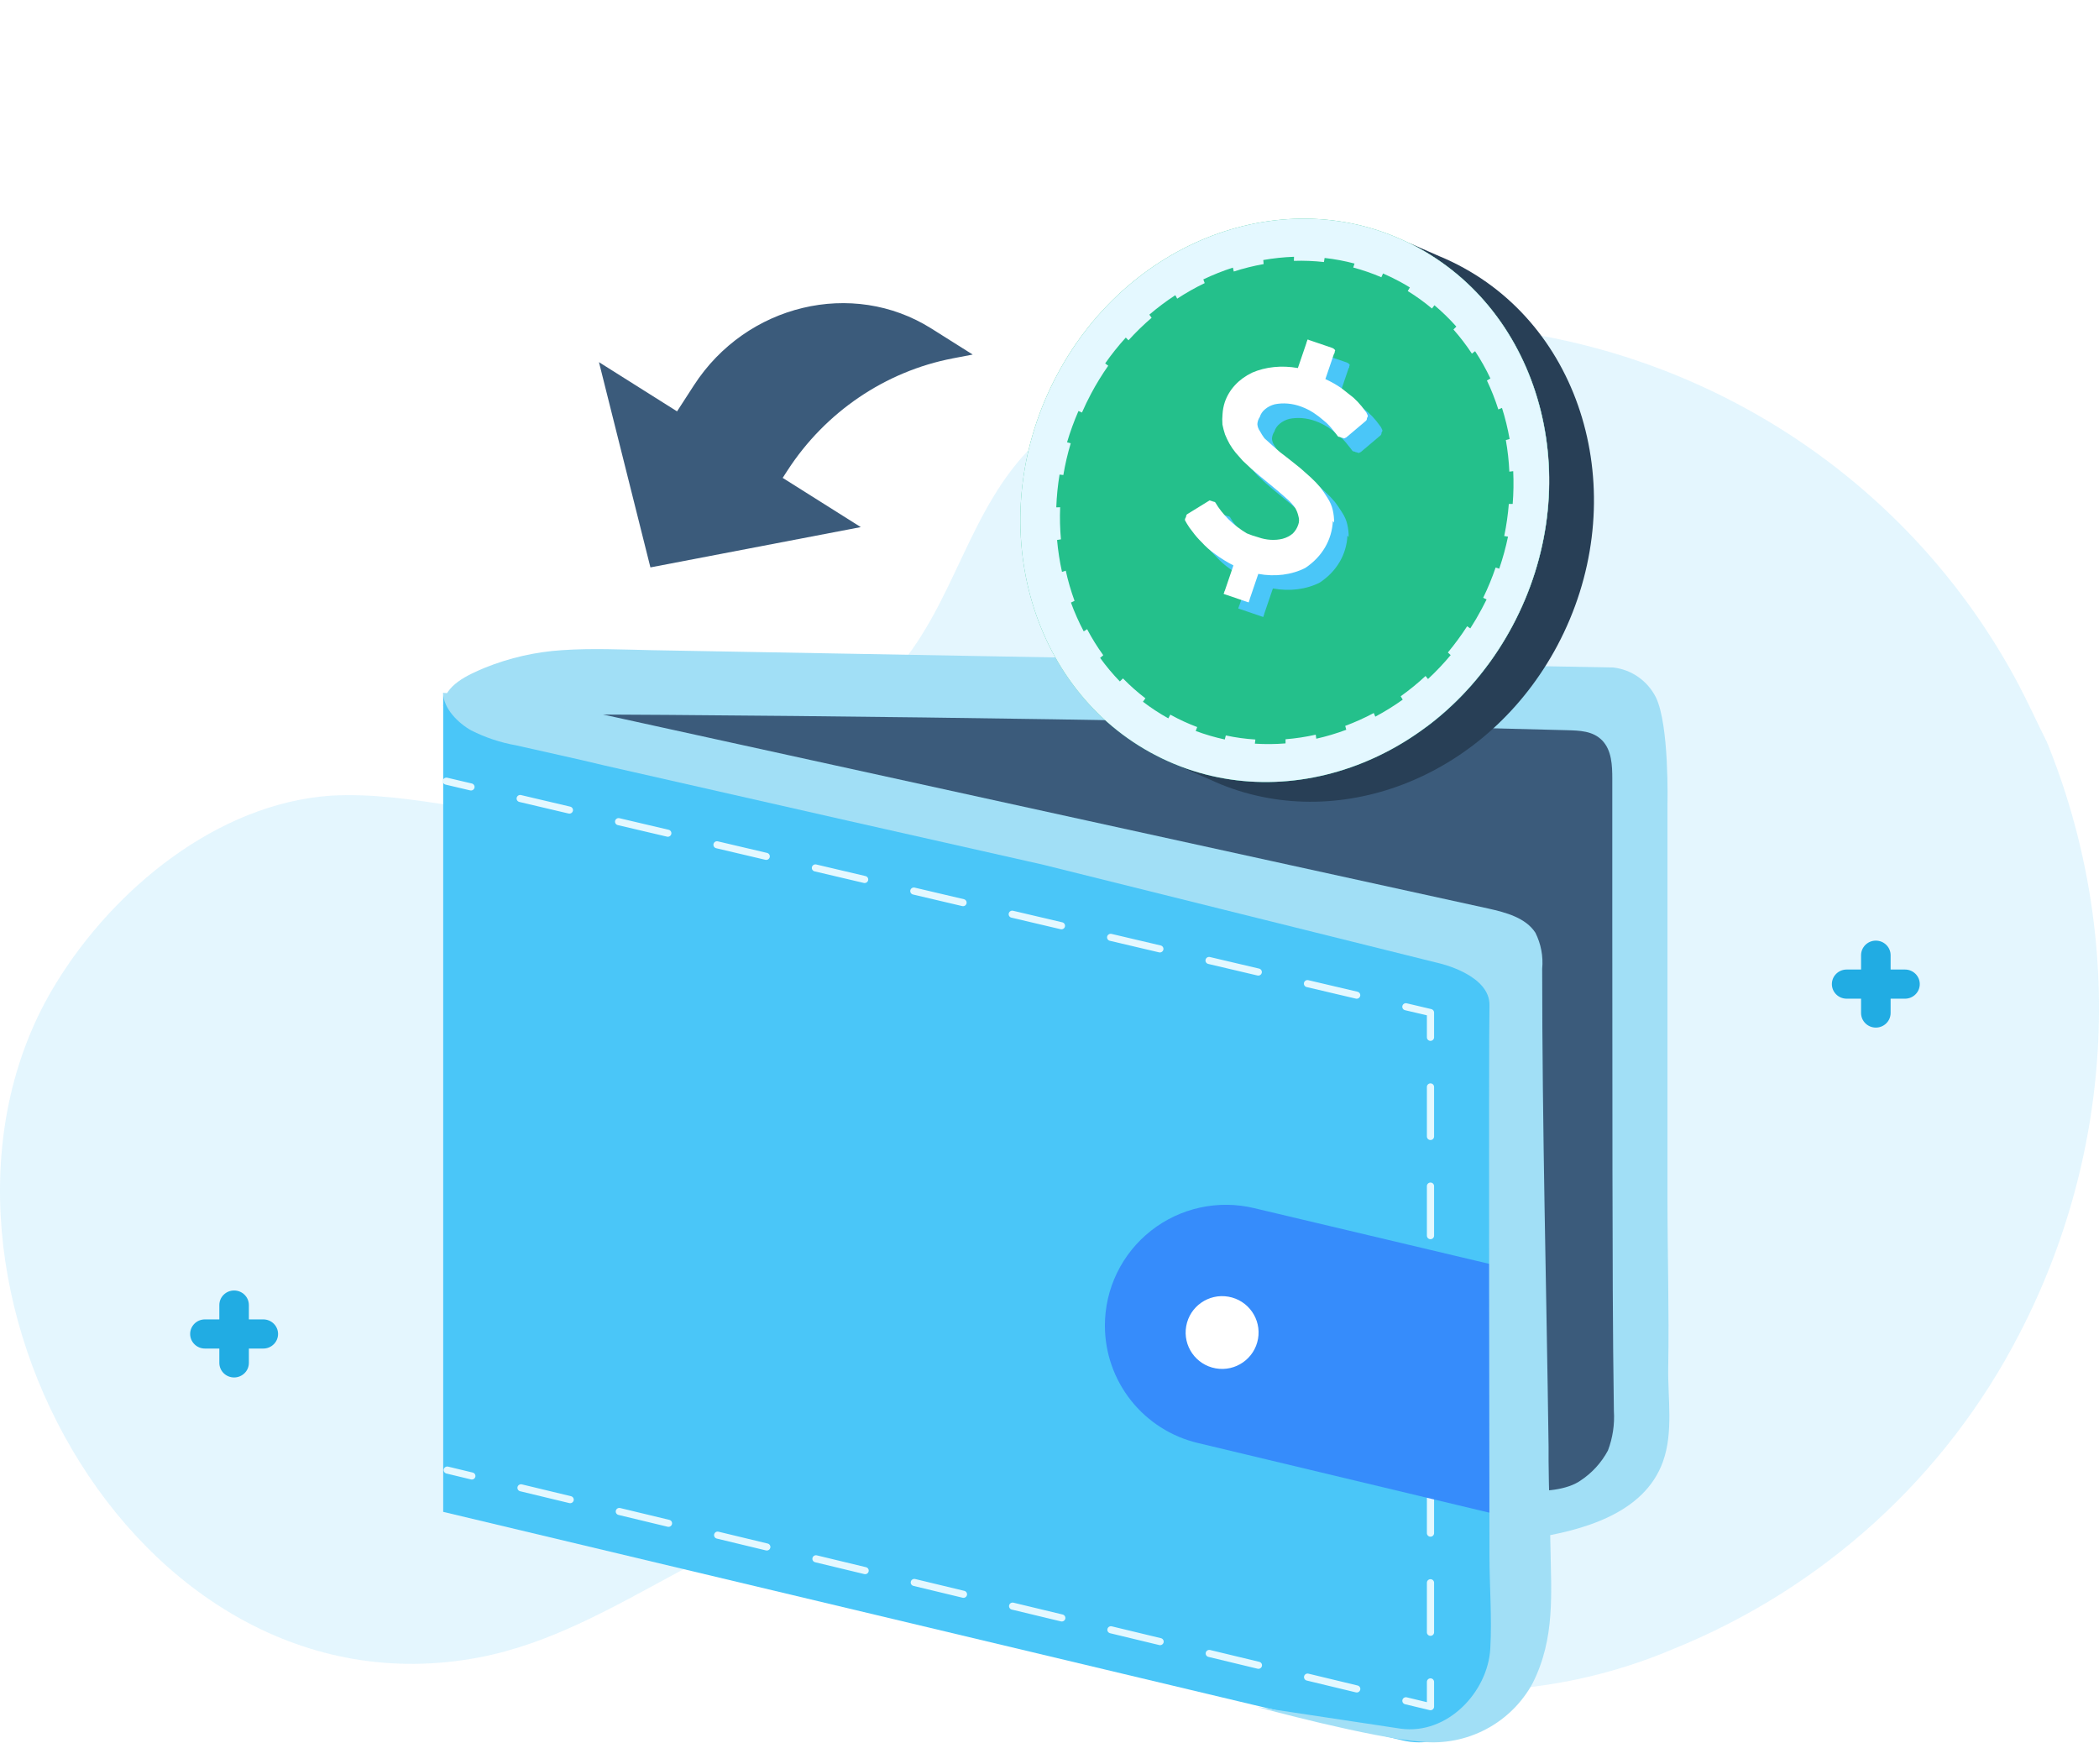 <svg width="144" height="121" viewBox="0 0 144 121" fill="none" xmlns="http://www.w3.org/2000/svg">
<path d="M140.431 50.917C143.074 57.421 144.273 64.409 143.948 71.41C143.622 78.411 141.779 85.262 138.543 91.498C133.512 101.287 125.087 108.963 114.806 113.123C106.705 116.565 97.604 116.931 89.246 114.153C78.99 110.324 72.022 102.568 60.268 103.147C50.044 103.662 42.653 111.836 32.884 113.703C8.887 118.272 -7.914 86.574 3.841 67.459C7.78 61.022 14.879 55.133 22.693 54.586C28.391 54.264 33.894 56.292 39.624 56.066C43.791 56.011 47.898 55.079 51.671 53.331C55.444 51.583 58.797 49.06 61.505 45.929C65.543 41.263 66.454 34.891 70.915 30.515C79.967 21.601 93.707 20.86 105.657 23.017C112.607 24.286 119.173 27.101 124.859 31.249C130.545 35.397 135.202 40.77 138.478 46.959C139.161 48.246 139.748 49.566 140.431 50.917Z" fill="#4AC6F8" fill-opacity="0.15"/>
<path fill-rule="evenodd" clip-rule="evenodd" d="M16.06 88.533C16.62 88.533 17.074 88.98 17.074 89.533V93.499C17.074 94.051 16.62 94.499 16.06 94.499C15.501 94.499 15.047 94.051 15.047 93.499V89.533C15.047 88.98 15.501 88.533 16.06 88.533Z" fill="#21ACE3"/>
<path fill-rule="evenodd" clip-rule="evenodd" d="M13.045 91.516C13.045 90.963 13.499 90.516 14.058 90.516H18.062C18.622 90.516 19.076 90.963 19.076 91.516C19.076 92.068 18.622 92.516 18.062 92.516H14.058C13.499 92.516 13.045 92.068 13.045 91.516Z" fill="#21ACE3"/>
<path fill-rule="evenodd" clip-rule="evenodd" d="M128.69 64.531C129.25 64.531 129.704 64.979 129.704 65.531V69.497C129.704 70.049 129.25 70.497 128.69 70.497C128.131 70.497 127.677 70.049 127.677 69.497V65.531C127.677 64.979 128.131 64.531 128.69 64.531Z" fill="#21ACE3"/>
<path fill-rule="evenodd" clip-rule="evenodd" d="M125.674 67.514C125.674 66.962 126.128 66.514 126.687 66.514H130.691C131.251 66.514 131.704 66.962 131.704 67.514C131.704 68.066 131.251 68.514 130.691 68.514H126.687C126.128 68.514 125.674 68.066 125.674 67.514Z" fill="#21ACE3"/>
<path d="M37.55 47.531C39.94 48.14 110.936 48.45 110.936 48.45L113.512 53.832L112.816 92.247V100.076L108.628 102.208L102.76 103.531L102.961 81.068L103.059 66.334L80.623 61.252L34.459 50.073L35.855 47.531H37.55Z" fill="#3B5B7B"/>
<path d="M30.405 48.438C30.441 46.997 32.166 46.277 33.266 45.809C34.952 45.129 36.733 44.722 38.543 44.605C40.608 44.463 42.674 44.563 44.708 44.605L56.419 44.815L58.226 44.847L91.077 45.441L105.018 45.688L110.667 45.793C111.282 45.86 111.871 46.081 112.382 46.436C112.893 46.791 113.309 47.269 113.595 47.828C114.529 49.726 114.395 55.152 114.395 55.152V82.187C114.395 86.067 114.514 89.942 114.447 93.822C114.411 95.925 114.813 98.249 114.085 100.274C112.794 103.88 108.488 105.005 105.132 105.531C105.132 104.711 104.77 103.023 104.765 102.208C105.844 102.382 107.538 102.208 108.431 101.572C109.217 101.055 109.863 100.347 110.311 99.511C110.639 98.648 110.778 97.722 110.719 96.798C110.636 91.272 110.631 85.757 110.621 80.205L110.61 63.259V53.432C110.61 52.507 110.569 51.477 109.923 50.804C109.278 50.131 108.349 50.12 107.481 50.094C83.99 49.463 60.496 49.097 36.999 48.995" fill="#A1DFF6"/>
<path d="M99.452 65.835L34.35 50.311C32.724 49.925 31.311 48.929 30.405 47.531V103.72L96.219 119.397C96.955 119.571 97.721 119.576 98.459 119.412C99.197 119.248 99.888 118.92 100.479 118.451C101.071 117.983 101.548 117.387 101.874 116.708C102.201 116.029 102.368 115.285 102.364 114.533V69.504C102.363 68.656 102.076 67.832 101.548 67.166C101.019 66.501 100.281 66.032 99.452 65.835Z" fill="#4AC6F8"/>
<path fill-rule="evenodd" clip-rule="evenodd" d="M30.385 53.534C30.416 53.404 30.549 53.323 30.681 53.354L32.369 53.751C32.501 53.782 32.583 53.913 32.551 54.044C32.52 54.174 32.387 54.255 32.255 54.224L30.567 53.827C30.435 53.796 30.353 53.665 30.385 53.534ZM35.448 54.725C35.48 54.594 35.612 54.514 35.745 54.545L39.12 55.339C39.253 55.37 39.334 55.501 39.303 55.631C39.271 55.762 39.139 55.842 39.006 55.811L35.631 55.017C35.498 54.986 35.417 54.855 35.448 54.725ZM42.2 56.312C42.231 56.182 42.364 56.101 42.496 56.132L45.872 56.926C46.004 56.957 46.086 57.088 46.054 57.218C46.023 57.349 45.89 57.43 45.758 57.398L42.382 56.605C42.25 56.574 42.168 56.443 42.2 56.312ZM48.951 57.9C48.982 57.769 49.115 57.688 49.247 57.72L52.623 58.513C52.755 58.544 52.837 58.675 52.806 58.806C52.774 58.936 52.641 59.017 52.509 58.986L49.133 58.192C49.001 58.161 48.919 58.03 48.951 57.9ZM55.702 59.487C55.734 59.356 55.867 59.276 55.999 59.307L59.374 60.101C59.507 60.132 59.588 60.263 59.557 60.393C59.525 60.524 59.393 60.604 59.26 60.573L55.885 59.779C55.752 59.748 55.671 59.617 55.702 59.487ZM62.454 61.074C62.485 60.944 62.618 60.863 62.75 60.894L66.126 61.688C66.258 61.719 66.34 61.85 66.308 61.981C66.277 62.111 66.144 62.192 66.012 62.161L62.636 61.367C62.504 61.336 62.422 61.205 62.454 61.074ZM69.205 62.662C69.236 62.531 69.369 62.451 69.501 62.482L72.877 63.275C73.009 63.306 73.091 63.438 73.059 63.568C73.028 63.699 72.895 63.779 72.763 63.748L69.387 62.954C69.255 62.923 69.173 62.792 69.205 62.662ZM75.956 64.249C75.988 64.119 76.121 64.038 76.253 64.069L79.629 64.863C79.761 64.894 79.842 65.025 79.811 65.155C79.779 65.286 79.647 65.366 79.514 65.335L76.139 64.542C76.006 64.511 75.925 64.38 75.956 64.249ZM82.708 65.836C82.739 65.706 82.872 65.625 83.004 65.656L86.38 66.45C86.512 66.481 86.594 66.612 86.562 66.743C86.531 66.873 86.398 66.954 86.266 66.923L82.89 66.129C82.758 66.098 82.676 65.967 82.708 65.836ZM89.459 67.424C89.49 67.293 89.623 67.213 89.755 67.244L93.131 68.037C93.263 68.069 93.345 68.2 93.314 68.33C93.282 68.461 93.149 68.541 93.017 68.51L89.641 67.716C89.509 67.685 89.427 67.554 89.459 67.424ZM96.21 69.011C96.242 68.881 96.374 68.8 96.507 68.831L98.195 69.228C98.305 69.254 98.384 69.352 98.384 69.464V71.165C98.384 71.299 98.274 71.408 98.138 71.408C98.002 71.408 97.891 71.299 97.891 71.165V69.656L96.393 69.304C96.26 69.273 96.179 69.142 96.21 69.011ZM98.138 74.324C98.274 74.324 98.384 74.432 98.384 74.567V77.968C98.384 78.102 98.274 78.211 98.138 78.211C98.002 78.211 97.891 78.102 97.891 77.968V74.567C97.891 74.432 98.002 74.324 98.138 74.324ZM98.138 81.127C98.274 81.127 98.384 81.236 98.384 81.37V84.771C98.384 84.905 98.274 85.014 98.138 85.014C98.002 85.014 97.891 84.905 97.891 84.771V81.37C97.891 81.236 98.002 81.127 98.138 81.127ZM98.138 87.93C98.274 87.93 98.384 88.038 98.384 88.173V91.574C98.384 91.708 98.274 91.817 98.138 91.817C98.002 91.817 97.891 91.708 97.891 91.574V88.173C97.891 88.038 98.002 87.93 98.138 87.93ZM98.138 94.733C98.274 94.733 98.384 94.841 98.384 94.976V98.377C98.384 98.511 98.274 98.62 98.138 98.62C98.002 98.62 97.891 98.511 97.891 98.377V94.976C97.891 94.841 98.002 94.733 98.138 94.733ZM30.445 100.795C30.477 100.665 30.611 100.585 30.743 100.617L32.429 101.023C32.561 101.055 32.642 101.186 32.61 101.316C32.578 101.447 32.444 101.527 32.312 101.495L30.626 101.089C30.494 101.057 30.413 100.926 30.445 100.795ZM98.138 101.536C98.274 101.536 98.384 101.645 98.384 101.779V105.18C98.384 105.314 98.274 105.423 98.138 105.423C98.002 105.423 97.891 105.314 97.891 105.18V101.779C97.891 101.645 98.002 101.536 98.138 101.536ZM35.504 102.013C35.536 101.883 35.67 101.803 35.802 101.834L39.174 102.646C39.306 102.678 39.387 102.809 39.355 102.94C39.323 103.07 39.19 103.15 39.058 103.118L35.685 102.306C35.553 102.275 35.472 102.143 35.504 102.013ZM42.249 103.636C42.282 103.506 42.415 103.426 42.547 103.458L45.92 104.269C46.052 104.301 46.133 104.433 46.1 104.563C46.068 104.693 45.935 104.773 45.803 104.741L42.43 103.93C42.298 103.898 42.217 103.766 42.249 103.636ZM48.995 105.259C49.027 105.129 49.16 105.049 49.292 105.081L52.665 105.893C52.797 105.924 52.878 106.056 52.846 106.186C52.814 106.316 52.68 106.396 52.548 106.365L49.176 105.553C49.044 105.521 48.963 105.39 48.995 105.259ZM55.74 106.883C55.772 106.752 55.906 106.672 56.038 106.704L59.41 107.516C59.542 107.548 59.623 107.679 59.591 107.809C59.559 107.94 59.426 108.02 59.294 107.988L55.921 107.176C55.789 107.144 55.708 107.013 55.74 106.883ZM62.486 108.506C62.518 108.376 62.651 108.296 62.783 108.327L66.156 109.139C66.288 109.171 66.369 109.302 66.337 109.433C66.304 109.563 66.171 109.643 66.039 109.611L62.666 108.799C62.534 108.768 62.453 108.636 62.486 108.506ZM98.138 108.339C98.274 108.339 98.384 108.448 98.384 108.582V111.983C98.384 112.117 98.274 112.226 98.138 112.226C98.002 112.226 97.891 112.117 97.891 111.983V108.582C97.891 108.448 98.002 108.339 98.138 108.339ZM69.231 110.129C69.263 109.999 69.396 109.919 69.528 109.951L72.901 110.762C73.033 110.794 73.114 110.926 73.082 111.056C73.05 111.186 72.916 111.266 72.784 111.234L69.412 110.423C69.28 110.391 69.199 110.259 69.231 110.129ZM75.976 111.752C76.008 111.622 76.141 111.542 76.274 111.574L79.646 112.386C79.778 112.417 79.859 112.549 79.827 112.679C79.795 112.809 79.662 112.889 79.53 112.858L76.157 112.046C76.025 112.014 75.944 111.883 75.976 111.752ZM82.722 113.376C82.754 113.245 82.887 113.165 83.019 113.197L86.392 114.009C86.524 114.041 86.605 114.172 86.572 114.302C86.54 114.433 86.407 114.513 86.275 114.481L82.902 113.669C82.77 113.637 82.689 113.506 82.722 113.376ZM89.467 114.999C89.499 114.869 89.632 114.789 89.764 114.82L93.137 115.632C93.269 115.664 93.35 115.795 93.318 115.926C93.285 116.056 93.152 116.136 93.02 116.104L89.648 115.292C89.516 115.261 89.435 115.129 89.467 114.999ZM98.138 115.142C98.274 115.142 98.384 115.251 98.384 115.385V117.085C98.384 117.16 98.349 117.23 98.29 117.277C98.23 117.323 98.153 117.339 98.079 117.321L96.393 116.916C96.261 116.884 96.18 116.752 96.212 116.622C96.244 116.492 96.377 116.412 96.51 116.444L97.891 116.776V115.385C97.891 115.251 98.002 115.142 98.138 115.142Z" fill="#E4F8FF"/>
<path d="M102.485 86.781L86.035 82.882C84.815 82.59 83.545 82.578 82.32 82.847C81.094 83.116 79.946 83.658 78.961 84.434C77.976 85.209 77.18 86.197 76.633 87.323C76.085 88.45 75.801 89.685 75.801 90.937C75.8 92.799 76.428 94.607 77.584 96.069C78.739 97.53 80.355 98.561 82.169 98.993L102.485 103.85V86.781Z" fill="#368CFB"/>
<ellipse rx="2.501" ry="2.496" transform="matrix(0.985 0.174 -0.175 0.985 83.842 91.417)" fill="white"/>
<path d="M30.405 47.531C30.405 48.601 31.443 49.616 32.328 50.109C33.294 50.598 34.327 50.942 35.394 51.131C37.421 51.596 39.462 52.027 41.496 52.521L58.217 56.315L70.548 59.094L71.593 59.331L98.764 66.092C98.764 66.092 102.247 66.877 102.184 68.99C102.122 71.102 102.184 106.709 102.184 106.709C102.184 108.793 102.359 110.982 102.24 113.095C102.08 116.055 99.314 119.043 96.075 118.591L86.265 117.111C86.265 117.111 94.061 119.237 97.558 119.495C99.079 119.643 100.609 119.34 101.958 118.626C103.308 117.912 104.416 116.817 105.145 115.478C106.706 112.372 106.413 109.314 106.365 105.979C106.33 104.061 106.253 102.143 106.239 100.225V99.245C106.093 88.322 105.8 77.384 105.8 66.46C105.88 65.608 105.718 64.751 105.333 63.986C104.672 62.965 103.313 62.597 102.087 62.326L37.184 48.101L30.405 47.531Z" fill="#A1DFF6"/>
<path d="M44.621 38.926L41.091 24.845L46.449 28.221L47.608 26.43C51.202 20.877 58.492 19.133 63.891 22.535L66.731 24.324L65.368 24.585C60.737 25.475 56.619 28.267 54.023 32.279L53.695 32.785L59.053 36.161L44.621 38.926Z" fill="#3B5B7B"/>
<g filter="url(#filter0_d_21826_171953)">
<path d="M100.428 16.386C99.886 16.086 99.328 15.817 98.755 15.581L96.557 14.618C96.827 14.748 97.096 14.886 97.363 15.033C105.985 19.789 108.859 31.383 103.767 40.936C98.961 49.953 88.777 53.926 80.394 50.335L83.129 51.534C83.33 51.626 83.531 51.716 83.736 51.799L83.798 51.826C92.118 55.175 102.098 51.191 106.84 42.291C111.921 32.728 109.053 21.141 100.428 16.386Z" fill="#283F56"/>
<path d="M97.353 15.031C88.732 10.274 77.609 14.159 72.519 23.713C67.429 33.267 70.296 44.867 78.923 49.623C87.55 54.378 98.669 50.484 103.757 40.94C108.846 31.396 105.979 19.787 97.353 15.031Z" fill="#24C08B"/>
<path d="M97.353 15.031C88.732 10.274 77.609 14.159 72.519 23.713C67.429 33.267 70.296 44.867 78.923 49.623C87.55 54.378 98.669 50.484 103.757 40.94C108.846 31.396 105.979 19.787 97.353 15.031ZM101.651 39.775C101.406 40.236 101.145 40.681 100.868 41.111L100.652 40.964C100.247 41.589 99.806 42.19 99.33 42.764L99.522 42.942C99.04 43.521 98.52 44.069 97.967 44.584L97.798 44.375C97.262 44.875 96.692 45.34 96.094 45.766L96.233 45.998C95.632 46.428 95.004 46.818 94.351 47.166L94.246 46.916C93.614 47.253 92.96 47.548 92.288 47.799L92.359 48.065C91.689 48.316 91.001 48.521 90.302 48.679L90.265 48.402C89.583 48.555 88.891 48.66 88.194 48.716V49C87.494 49.057 86.79 49.063 86.089 49.018L86.125 48.734C85.442 48.692 84.764 48.598 84.096 48.454L84.025 48.731C83.346 48.585 82.68 48.39 82.03 48.147L82.133 47.879C81.509 47.645 80.903 47.366 80.319 47.044L80.287 47.028L80.152 47.282C79.544 46.944 78.962 46.563 78.411 46.141L78.58 45.907C78.034 45.489 77.52 45.033 77.041 44.542L76.827 44.75C76.337 44.244 75.885 43.704 75.474 43.134L75.689 42.95C75.277 42.382 74.907 41.785 74.58 41.164L74.348 41.314C74.011 40.676 73.718 40.016 73.471 39.339L73.718 39.221C73.472 38.544 73.271 37.853 73.116 37.152L72.857 37.234C72.698 36.512 72.585 35.782 72.519 35.046L72.785 35.001C72.719 34.269 72.7 33.533 72.731 32.799L72.465 32.807C72.492 32.054 72.567 31.303 72.69 30.558L72.95 30.588C73.073 29.852 73.243 29.125 73.457 28.41L73.204 28.343C73.421 27.613 73.683 26.896 73.987 26.197L74.227 26.302C74.418 25.865 74.631 25.426 74.857 25C75.208 24.34 75.6 23.703 76.029 23.09L75.819 22.931C76.253 22.311 76.725 21.719 77.234 21.158L77.418 21.347C77.915 20.8 78.445 20.283 79.006 19.801L78.849 19.587C79.413 19.104 80.009 18.658 80.632 18.251L80.761 18.49C81.365 18.093 81.995 17.736 82.647 17.423L82.553 17.168C83.21 16.854 83.887 16.584 84.581 16.36L84.642 16.628C85.312 16.411 85.997 16.24 86.691 16.117L86.666 15.839C87.363 15.715 88.068 15.641 88.775 15.617L88.765 15.896C89.454 15.873 90.143 15.901 90.828 15.977L90.874 15.697C91.566 15.774 92.252 15.902 92.926 16.081L92.838 16.353C93.496 16.529 94.141 16.752 94.767 17.021L94.882 16.76C95.298 16.941 95.71 17.143 96.116 17.366C96.322 17.48 96.525 17.597 96.723 17.72L96.577 17.966C97.16 18.325 97.716 18.727 98.239 19.166L98.408 18.941C98.944 19.393 99.447 19.882 99.911 20.405L99.713 20.605C100.174 21.127 100.596 21.68 100.978 22.26L101.198 22.093C101.591 22.692 101.943 23.317 102.249 23.963L102.009 24.105C102.314 24.749 102.576 25.412 102.792 26.09L103.042 25.983C103.263 26.683 103.438 27.396 103.566 28.117L103.306 28.187C103.434 28.905 103.515 29.63 103.548 30.358L103.813 30.325C103.848 31.074 103.836 31.824 103.777 32.572H103.512C103.452 33.312 103.346 34.047 103.196 34.774L103.456 34.816C103.301 35.56 103.1 36.294 102.854 37.013L102.606 36.935C102.364 37.643 102.079 38.336 101.752 39.01L101.987 39.125C101.877 39.339 101.766 39.558 101.651 39.775Z" fill="#E4F8FF"/>
</g>
<path d="M92.525 36.85C92.529 36.565 92.498 36.276 92.433 35.988C92.37 35.708 92.252 35.433 92.084 35.174C91.927 34.927 91.77 34.681 91.586 34.444C91.385 34.203 91.166 33.973 90.928 33.756L90.226 33.131L89.469 32.525L88.802 32.008L88.264 31.535L87.748 31.069C87.635 30.918 87.535 30.761 87.45 30.601C87.335 30.442 87.27 30.267 87.262 30.092C87.273 29.918 87.329 29.752 87.427 29.608C87.491 29.395 87.622 29.206 87.806 29.061C87.983 28.913 88.201 28.803 88.446 28.738C89.023 28.619 89.658 28.672 90.25 28.889C90.555 29 90.847 29.145 91.115 29.319C91.36 29.479 91.59 29.654 91.804 29.843C92.006 30.005 92.188 30.184 92.346 30.376L92.667 30.775L92.783 30.93C92.803 30.948 92.828 30.961 92.854 30.97C92.88 30.979 92.907 30.983 92.934 30.982C92.978 31.013 93.031 31.032 93.085 31.034L93.215 31.078L93.358 31.011L94.711 29.868C94.762 29.817 94.785 29.749 94.776 29.678C94.822 29.631 94.843 29.57 94.835 29.505L94.737 29.298L94.421 28.881C94.251 28.67 94.061 28.47 93.854 28.282L93.038 27.637C92.691 27.396 92.318 27.185 91.927 27.007L92.517 25.276C92.554 25.239 92.571 25.19 92.564 25.138C92.564 25.138 92.564 25.138 92.6 25.034C92.555 24.96 92.481 24.9 92.392 24.867L90.945 24.374L90.816 24.33C90.783 24.31 90.746 24.298 90.708 24.293C90.69 24.325 90.678 24.36 90.672 24.397C90.647 24.433 90.633 24.474 90.631 24.518L90.041 26.249C88.932 26.051 87.826 26.164 86.897 26.568C85.981 27.009 85.32 27.725 85.025 28.596C84.941 28.853 84.891 29.121 84.873 29.394C84.849 29.635 84.846 29.879 84.865 30.125C84.909 30.352 84.969 30.579 85.043 30.804C85.132 31.023 85.235 31.239 85.353 31.451C85.473 31.66 85.613 31.863 85.773 32.057L86.259 32.609L86.844 33.156L87.403 33.637L87.968 34.1L88.72 34.723L89.369 35.292C89.56 35.47 89.729 35.663 89.871 35.869C89.966 36.041 90.034 36.22 90.075 36.402C90.139 36.605 90.135 36.811 90.065 36.997C89.992 37.223 89.864 37.429 89.69 37.603C89.497 37.768 89.258 37.891 88.989 37.963C88.466 38.091 87.883 38.056 87.336 37.864C87.064 37.79 86.797 37.699 86.537 37.591C85.616 37.042 84.865 36.304 84.371 35.462C84.351 35.445 84.327 35.432 84.301 35.423C84.274 35.414 84.247 35.41 84.22 35.411C84.203 35.396 84.182 35.385 84.159 35.377C84.137 35.37 84.114 35.366 84.091 35.367C84.058 35.347 84.021 35.335 83.983 35.33L82.428 36.288C82.385 36.343 82.363 36.408 82.363 36.478C82.314 36.537 82.29 36.609 82.292 36.686L82.427 36.925C82.534 37.109 82.659 37.287 82.8 37.458C82.988 37.717 83.202 37.965 83.439 38.197C83.71 38.498 84.021 38.773 84.365 39.015C84.757 39.305 85.177 39.564 85.619 39.79L85.03 41.52C85.004 41.556 84.99 41.598 84.988 41.642C84.962 41.67 84.95 41.707 84.953 41.745L85.082 41.79L86.507 42.275L86.658 42.327C86.685 42.298 86.697 42.261 86.694 42.223C86.719 42.187 86.734 42.146 86.735 42.102L87.325 40.371C88.477 40.583 89.625 40.437 90.548 39.963C91.698 39.202 92.378 38.044 92.44 36.744L92.525 36.85Z" fill="#4AC6F8"/>
<path d="M91.524 35.85C91.528 35.565 91.498 35.276 91.432 34.988C91.369 34.708 91.251 34.433 91.083 34.174C90.926 33.927 90.769 33.681 90.585 33.444C90.384 33.203 90.165 32.973 89.927 32.756L89.225 32.131L88.468 31.525L87.801 31.008L87.263 30.535L86.747 30.069C86.634 29.918 86.534 29.761 86.449 29.601C86.334 29.442 86.269 29.267 86.261 29.092C86.272 28.918 86.328 28.752 86.426 28.608C86.49 28.395 86.621 28.206 86.805 28.061C86.982 27.913 87.201 27.803 87.445 27.738C88.022 27.619 88.657 27.672 89.249 27.889C89.554 28 89.846 28.145 90.114 28.319C90.359 28.479 90.589 28.654 90.803 28.843C91.005 29.005 91.187 29.184 91.344 29.376L91.666 29.775L91.782 29.93C91.802 29.948 91.826 29.961 91.853 29.97C91.879 29.979 91.906 29.983 91.933 29.982C91.977 30.013 92.03 30.032 92.084 30.034L92.214 30.078L92.357 30.011L93.71 28.868C93.761 28.817 93.784 28.749 93.775 28.678C93.82 28.631 93.841 28.57 93.834 28.505L93.736 28.298L93.42 27.881C93.25 27.67 93.06 27.47 92.853 27.282L92.037 26.637C91.69 26.396 91.317 26.185 90.926 26.007L91.516 24.276C91.553 24.239 91.57 24.19 91.563 24.138C91.563 24.138 91.563 24.138 91.599 24.034C91.555 23.96 91.48 23.9 91.391 23.867L89.944 23.374L89.815 23.33C89.782 23.31 89.745 23.298 89.707 23.293C89.689 23.325 89.677 23.36 89.671 23.397C89.646 23.433 89.632 23.474 89.63 23.518L89.04 25.249C87.931 25.051 86.825 25.164 85.895 25.568C84.98 26.009 84.319 26.725 84.024 27.596C83.94 27.853 83.89 28.121 83.872 28.394C83.848 28.635 83.845 28.879 83.864 29.125C83.909 29.352 83.968 29.579 84.042 29.804C84.131 30.023 84.234 30.239 84.352 30.451C84.472 30.66 84.612 30.863 84.772 31.057L85.258 31.609L85.843 32.156L86.402 32.637L86.967 33.1L87.719 33.723L88.368 34.292C88.559 34.47 88.728 34.663 88.87 34.869C88.965 35.041 89.033 35.22 89.074 35.402C89.138 35.605 89.135 35.811 89.064 35.997C88.991 36.223 88.863 36.429 88.689 36.603C88.496 36.768 88.257 36.891 87.988 36.963C87.466 37.091 86.882 37.056 86.335 36.864C86.064 36.79 85.796 36.699 85.536 36.591C84.615 36.042 83.864 35.304 83.37 34.462C83.35 34.445 83.326 34.432 83.3 34.423C83.273 34.414 83.246 34.41 83.219 34.411C83.202 34.396 83.181 34.385 83.159 34.377C83.136 34.37 83.113 34.366 83.09 34.367C83.057 34.347 83.02 34.335 82.982 34.33L81.427 35.288C81.384 35.343 81.362 35.408 81.362 35.478C81.314 35.537 81.289 35.609 81.291 35.686L81.426 35.925C81.533 36.109 81.658 36.287 81.799 36.458C81.987 36.717 82.201 36.965 82.439 37.197C82.709 37.498 83.02 37.773 83.365 38.015C83.756 38.305 84.176 38.564 84.618 38.79L84.029 40.52C84.003 40.556 83.989 40.598 83.987 40.642C83.961 40.67 83.949 40.707 83.952 40.745L84.082 40.79L85.506 41.275L85.657 41.327C85.684 41.298 85.696 41.261 85.693 41.223C85.718 41.187 85.733 41.146 85.734 41.102L86.324 39.371C87.476 39.583 88.624 39.437 89.547 38.963C90.697 38.202 91.377 37.044 91.439 35.744L91.524 35.85Z" fill="white"/>
<defs>
<filter id="filter0_d_21826_171953" x="55" y="0" width="69.353" height="70.004" filterUnits="userSpaceOnUse" color-interpolation-filters="sRGB">
<feFlood flood-opacity="0" result="BackgroundImageFix"/>
<feColorMatrix in="SourceAlpha" type="matrix" values="0 0 0 0 0 0 0 0 0 0 0 0 0 0 0 0 0 0 127 0" result="hardAlpha"/>
<feOffset dy="2"/>
<feGaussianBlur stdDeviation="7.5"/>
<feColorMatrix type="matrix" values="0 0 0 0 0.369 0 0 0 0 0.584 0 0 0 0 0.784 0 0 0 0.2 0"/>
<feBlend mode="normal" in2="BackgroundImageFix" result="effect1_dropShadow_21826_171953"/>
<feBlend mode="normal" in="SourceGraphic" in2="effect1_dropShadow_21826_171953" result="shape"/>
</filter>
</defs>
</svg>
